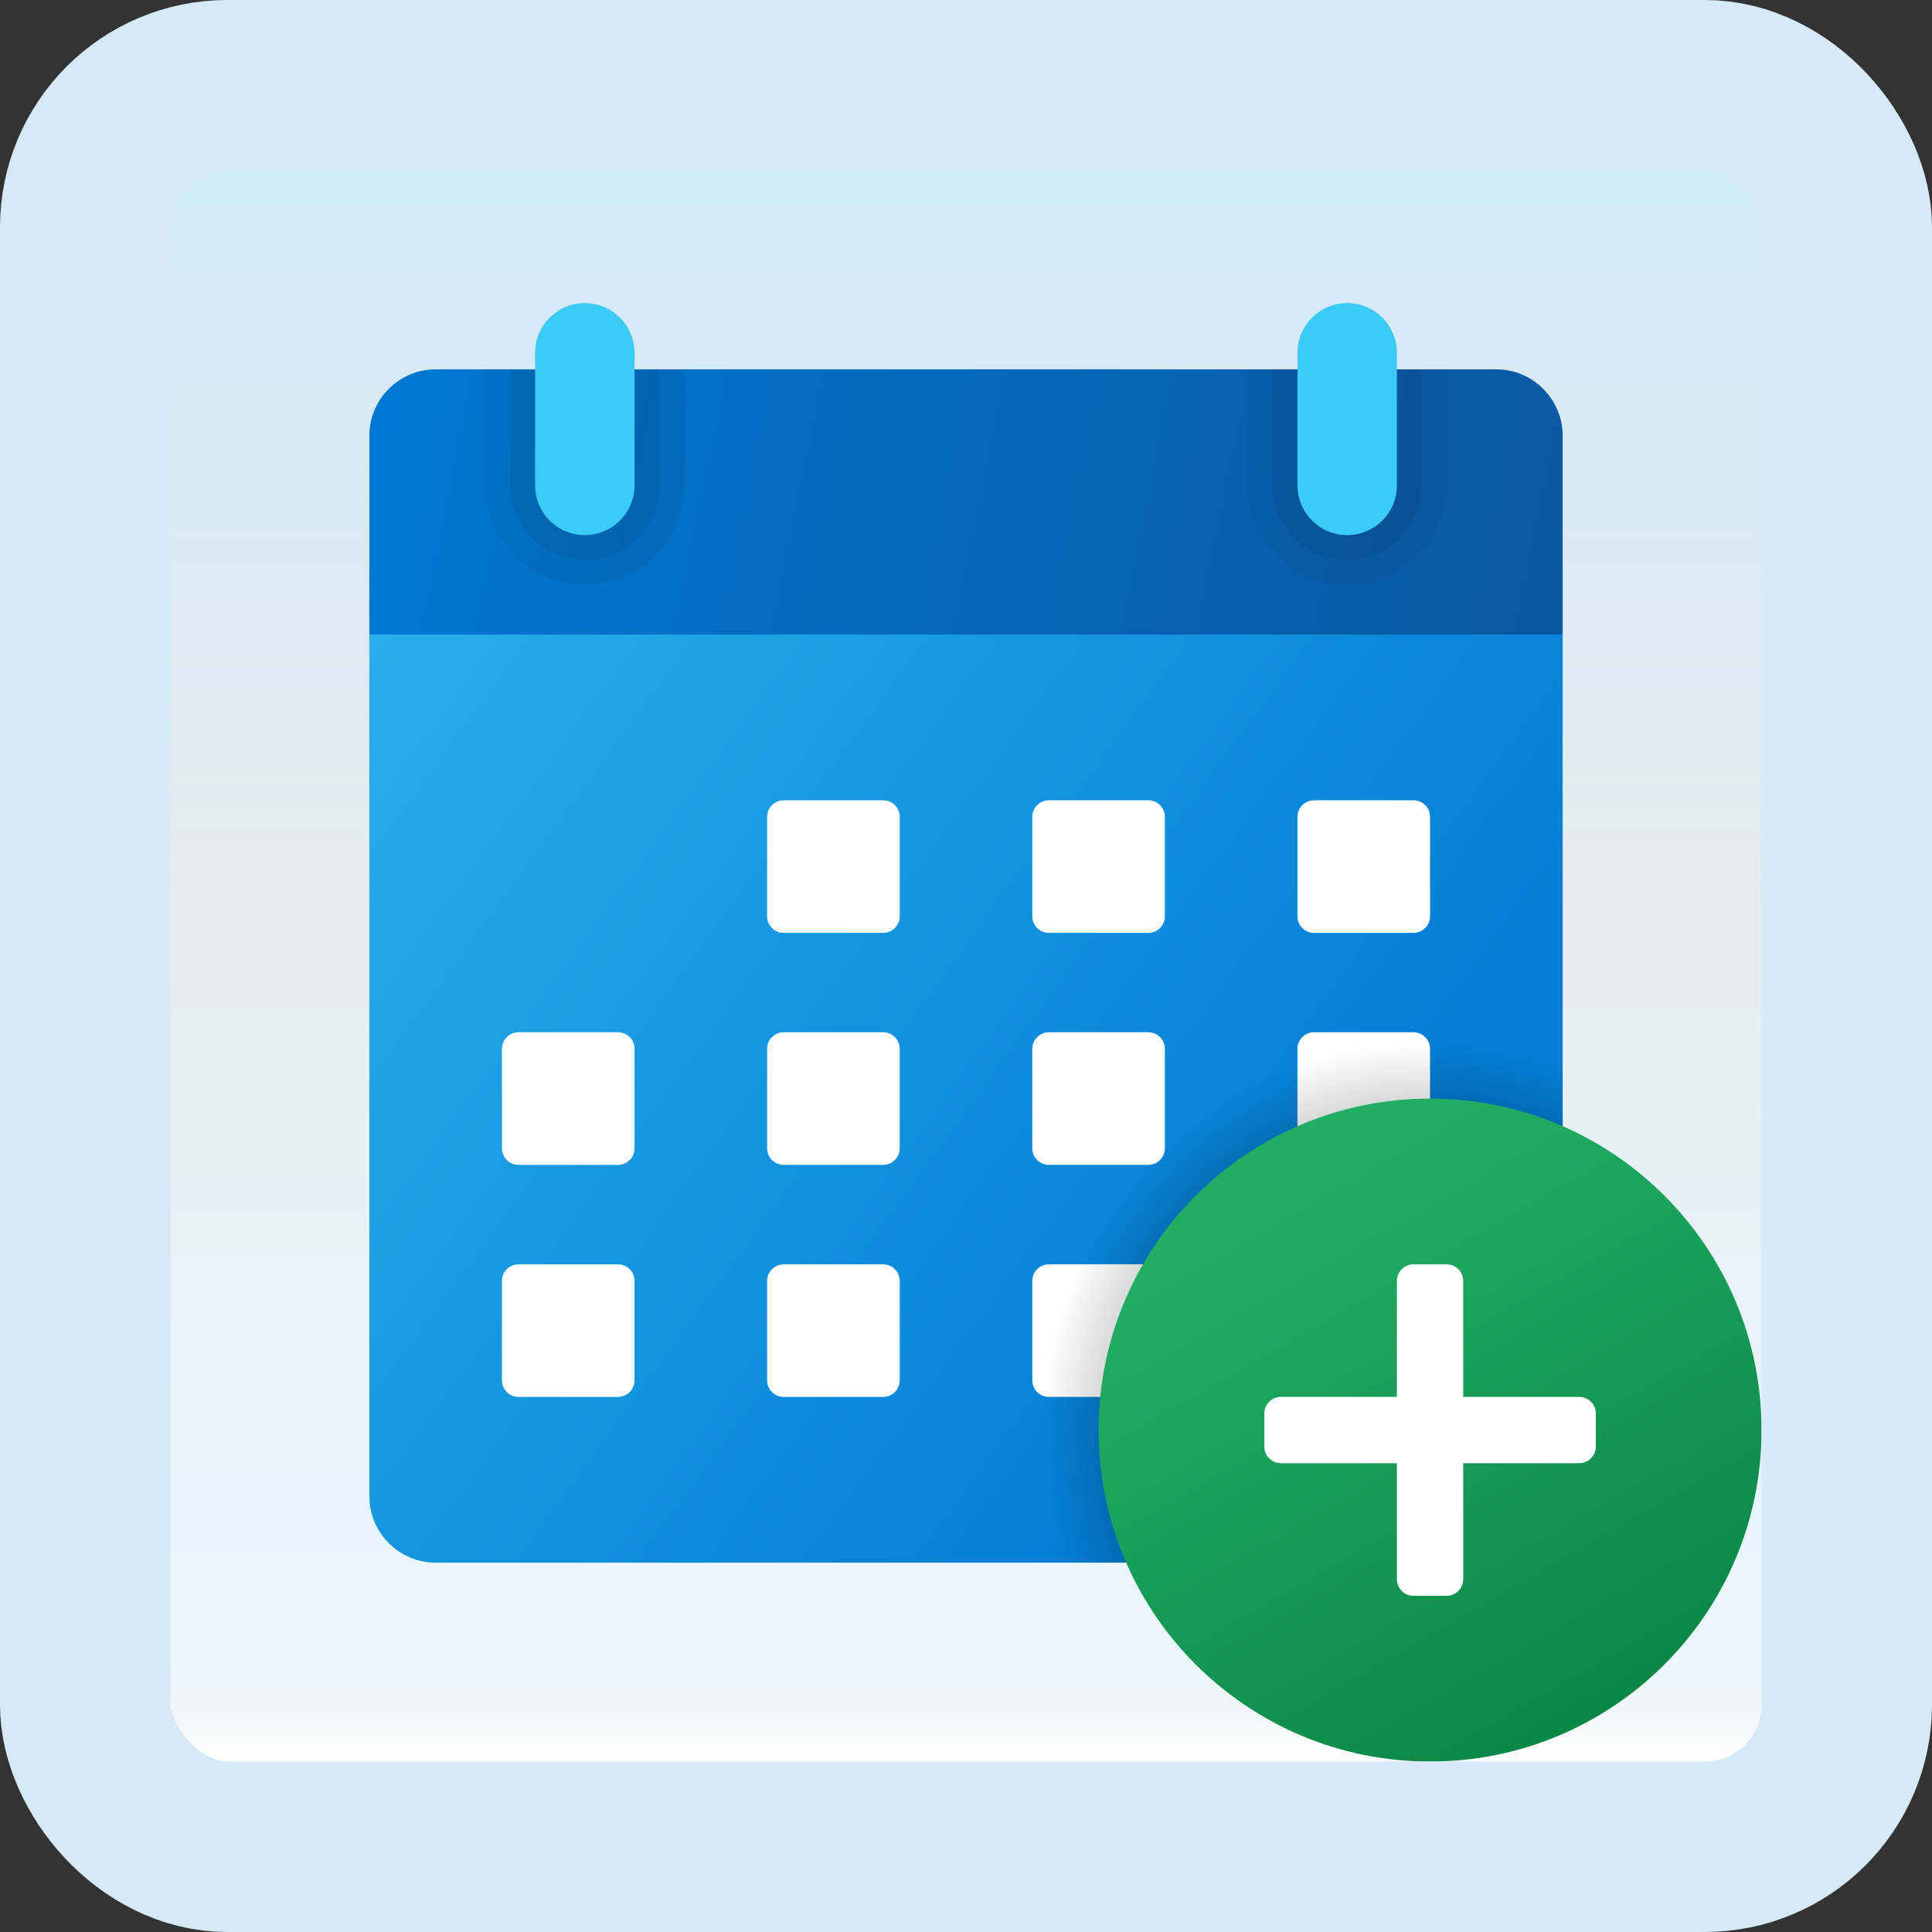 <svg width="170" height="170" viewBox="0 0 170 170" fill="none" xmlns="http://www.w3.org/2000/svg">
<rect x="0" y="0" width="170" height="170" fill="#333333" stroke="none"/>
<g id="calendar-plus">
<rect x="7.5" y="7.5" width="155" height="155" rx="12.5" fill="white"/>
<rect x="7.5" y="7.5" width="155" height="155" rx="12.5" fill="url(#paint0_linear_1_2826)" fill-opacity="0.2"/>
<path id="Vector" d="M32.5 131.667V50H137.5V131.667C137.5 134.875 134.875 137.5 131.667 137.5H38.333C35.125 137.5 32.5 134.875 32.5 131.667Z" fill="url(#paint1_linear_1_2826)"/>
<path id="Vector_2" d="M137.5 38.333V55.833H32.5V38.333C32.5 35.125 35.125 32.5 38.333 32.5H131.667C134.875 32.5 137.5 35.125 137.5 38.333Z" fill="url(#paint2_linear_1_2826)"/>
<path id="Vector_3" opacity="0.05" d="M118.542 51.458C113.709 51.458 109.792 47.541 109.792 42.708V32.5H127.292V42.708C127.292 47.541 123.375 51.458 118.542 51.458Z" fill="black"/>
<path id="Vector_4" opacity="0.07" d="M118.542 49.271C114.916 49.271 111.979 46.334 111.979 42.708V32.5H125.104V42.708C125.104 46.334 122.167 49.271 118.542 49.271Z" fill="black"/>
<path id="Vector_5" opacity="0.05" d="M51.458 51.458C46.625 51.458 42.708 47.541 42.708 42.708V32.5H60.208V42.708C60.208 47.541 56.291 51.458 51.458 51.458Z" fill="black"/>
<path id="Vector_6" opacity="0.07" d="M51.458 49.271C47.833 49.271 44.896 46.334 44.896 42.708V32.5H58.021V42.708C58.021 46.334 55.084 49.271 51.458 49.271Z" fill="black"/>
<path id="Vector_7" d="M51.458 47.085C49.043 47.085 47.083 45.125 47.083 42.71V31.043C47.083 28.628 49.043 26.668 51.458 26.668C53.873 26.668 55.833 28.628 55.833 31.043V42.71C55.833 45.125 53.873 47.085 51.458 47.085Z" fill="#3CCBF4"/>
<path id="Vector_8" d="M125.833 71.876V80.626C125.833 81.431 125.18 82.085 124.375 82.085H115.625C114.82 82.085 114.167 81.431 114.167 80.626V71.876C114.167 71.071 114.82 70.418 115.625 70.418H124.375C125.18 70.418 125.833 71.071 125.833 71.876ZM102.5 71.876V80.626C102.5 81.431 101.847 82.085 101.042 82.085H92.292C91.487 82.085 90.833 81.431 90.833 80.626V71.876C90.833 71.071 91.487 70.418 92.292 70.418H101.042C101.847 70.418 102.5 71.071 102.5 71.876ZM79.167 71.876V80.626C79.167 81.431 78.513 82.085 77.708 82.085H68.958C68.153 82.085 67.5 81.431 67.5 80.626V71.876C67.5 71.071 68.153 70.418 68.958 70.418H77.708C78.513 70.418 79.167 71.071 79.167 71.876Z" fill="white"/>
<path id="Vector_9" d="M125.833 92.29V101.04C125.833 101.845 125.18 102.499 124.375 102.499H115.625C114.82 102.499 114.167 101.845 114.167 101.04V92.29C114.167 91.485 114.82 90.832 115.625 90.832H124.375C125.18 90.832 125.833 91.485 125.833 92.29ZM102.5 92.29V101.04C102.5 101.845 101.847 102.499 101.042 102.499H92.292C91.487 102.499 90.833 101.845 90.833 101.04V92.29C90.833 91.485 91.487 90.832 92.292 90.832H101.042C101.847 90.832 102.5 91.485 102.5 92.29ZM79.167 92.29V101.04C79.167 101.845 78.513 102.499 77.708 102.499H68.958C68.153 102.499 67.5 101.845 67.5 101.04V92.29C67.5 91.485 68.153 90.832 68.958 90.832H77.708C78.513 90.832 79.167 91.485 79.167 92.29ZM55.833 92.29V101.04C55.833 101.845 55.18 102.499 54.375 102.499H45.625C44.82 102.499 44.167 101.845 44.167 101.04V92.29C44.167 91.485 44.82 90.832 45.625 90.832H54.375C55.18 90.832 55.833 91.485 55.833 92.29Z" fill="white"/>
<path id="Vector_10" d="M102.5 112.708V121.458C102.5 122.263 101.847 122.917 101.042 122.917H92.292C91.487 122.917 90.833 122.263 90.833 121.458V112.708C90.833 111.903 91.487 111.25 92.292 111.25H101.042C101.847 111.25 102.5 111.903 102.5 112.708ZM79.167 112.708V121.458C79.167 122.263 78.513 122.917 77.708 122.917H68.958C68.153 122.917 67.5 122.263 67.5 121.458V112.708C67.5 111.903 68.153 111.25 68.958 111.25H77.708C78.513 111.25 79.167 111.903 79.167 112.708ZM55.833 112.708V121.458C55.833 122.263 55.18 122.917 54.375 122.917H45.625C44.82 122.917 44.167 122.263 44.167 121.458V112.708C44.167 111.903 44.82 111.25 45.625 111.25H54.375C55.18 111.25 55.833 111.903 55.833 112.708Z" fill="white"/>
<path id="Vector_11" d="M118.542 47.085C116.127 47.085 114.167 45.125 114.167 42.71V31.043C114.167 28.628 116.127 26.668 118.542 26.668C120.957 26.668 122.917 28.628 122.917 31.043V42.71C122.917 45.125 120.957 47.085 118.542 47.085Z" fill="#3CCBF4"/>
<path id="Vector_12" d="M125.833 90.832C106.505 90.832 90.833 106.503 90.833 125.832C90.833 129.93 91.574 133.844 92.866 137.499H131.667C134.875 137.499 137.5 134.874 137.5 131.665V92.865C133.845 91.573 129.931 90.832 125.833 90.832Z" fill="url(#paint3_radial_1_2826)"/>
<path id="Vector_13" d="M125.833 155.001C141.942 155.001 155 141.943 155 125.835C155 109.726 141.942 96.668 125.833 96.668C109.725 96.668 96.667 109.726 96.667 125.835C96.667 141.943 109.725 155.001 125.833 155.001Z" fill="url(#paint4_linear_1_2826)"/>
<path id="Vector_14" d="M127.292 140.417H124.375C123.57 140.417 122.917 139.763 122.917 138.958V112.708C122.917 111.903 123.57 111.25 124.375 111.25H127.292C128.097 111.25 128.75 111.903 128.75 112.708V138.958C128.75 139.763 128.097 140.417 127.292 140.417Z" fill="white"/>
<path id="Vector_15" d="M111.25 127.293V124.376C111.25 123.571 111.903 122.918 112.708 122.918H138.958C139.763 122.918 140.417 123.571 140.417 124.376V127.293C140.417 128.098 139.763 128.751 138.958 128.751H112.708C111.903 128.751 111.25 128.098 111.25 127.293Z" fill="white"/>
<rect x="7.5" y="7.5" width="155" height="155" rx="12.5" stroke="#D5EAF6" stroke-width="15"/>
</g>
<defs>
<linearGradient id="paint0_linear_1_2826" x1="85" y1="15" x2="85" y2="155" gradientUnits="userSpaceOnUse">
<stop stop-color="#199AE0"/>
<stop offset="0.472" stop-color="#0D5176" stop-opacity="0.528"/>
<stop offset="0.941" stop-color="#12A6F7" stop-opacity="0.465"/>
<stop offset="1" stop-opacity="0"/>
</linearGradient>
<linearGradient id="paint1_linear_1_2826" x1="33.708" y1="54.847" x2="112.35" y2="112.285" gradientUnits="userSpaceOnUse">
<stop stop-color="#28AFEA"/>
<stop offset="1" stop-color="#047ED6"/>
</linearGradient>
<linearGradient id="paint2_linear_1_2826" x1="33.725" y1="34.273" x2="135.161" y2="54.9" gradientUnits="userSpaceOnUse">
<stop stop-color="#0077D2"/>
<stop offset="1" stop-color="#0B59A2"/>
</linearGradient>
<radialGradient id="paint3_radial_1_2826" cx="0" cy="0" r="1" gradientUnits="userSpaceOnUse" gradientTransform="translate(125.895 125.955) scale(34.291)">
<stop/>
<stop offset="1" stop-opacity="0"/>
</radialGradient>
<linearGradient id="paint4_linear_1_2826" x1="114.429" y1="105.911" x2="143.412" y2="156.547" gradientUnits="userSpaceOnUse">
<stop stop-color="#21AD64"/>
<stop offset="1" stop-color="#088242"/>
</linearGradient>
</defs>
</svg>
